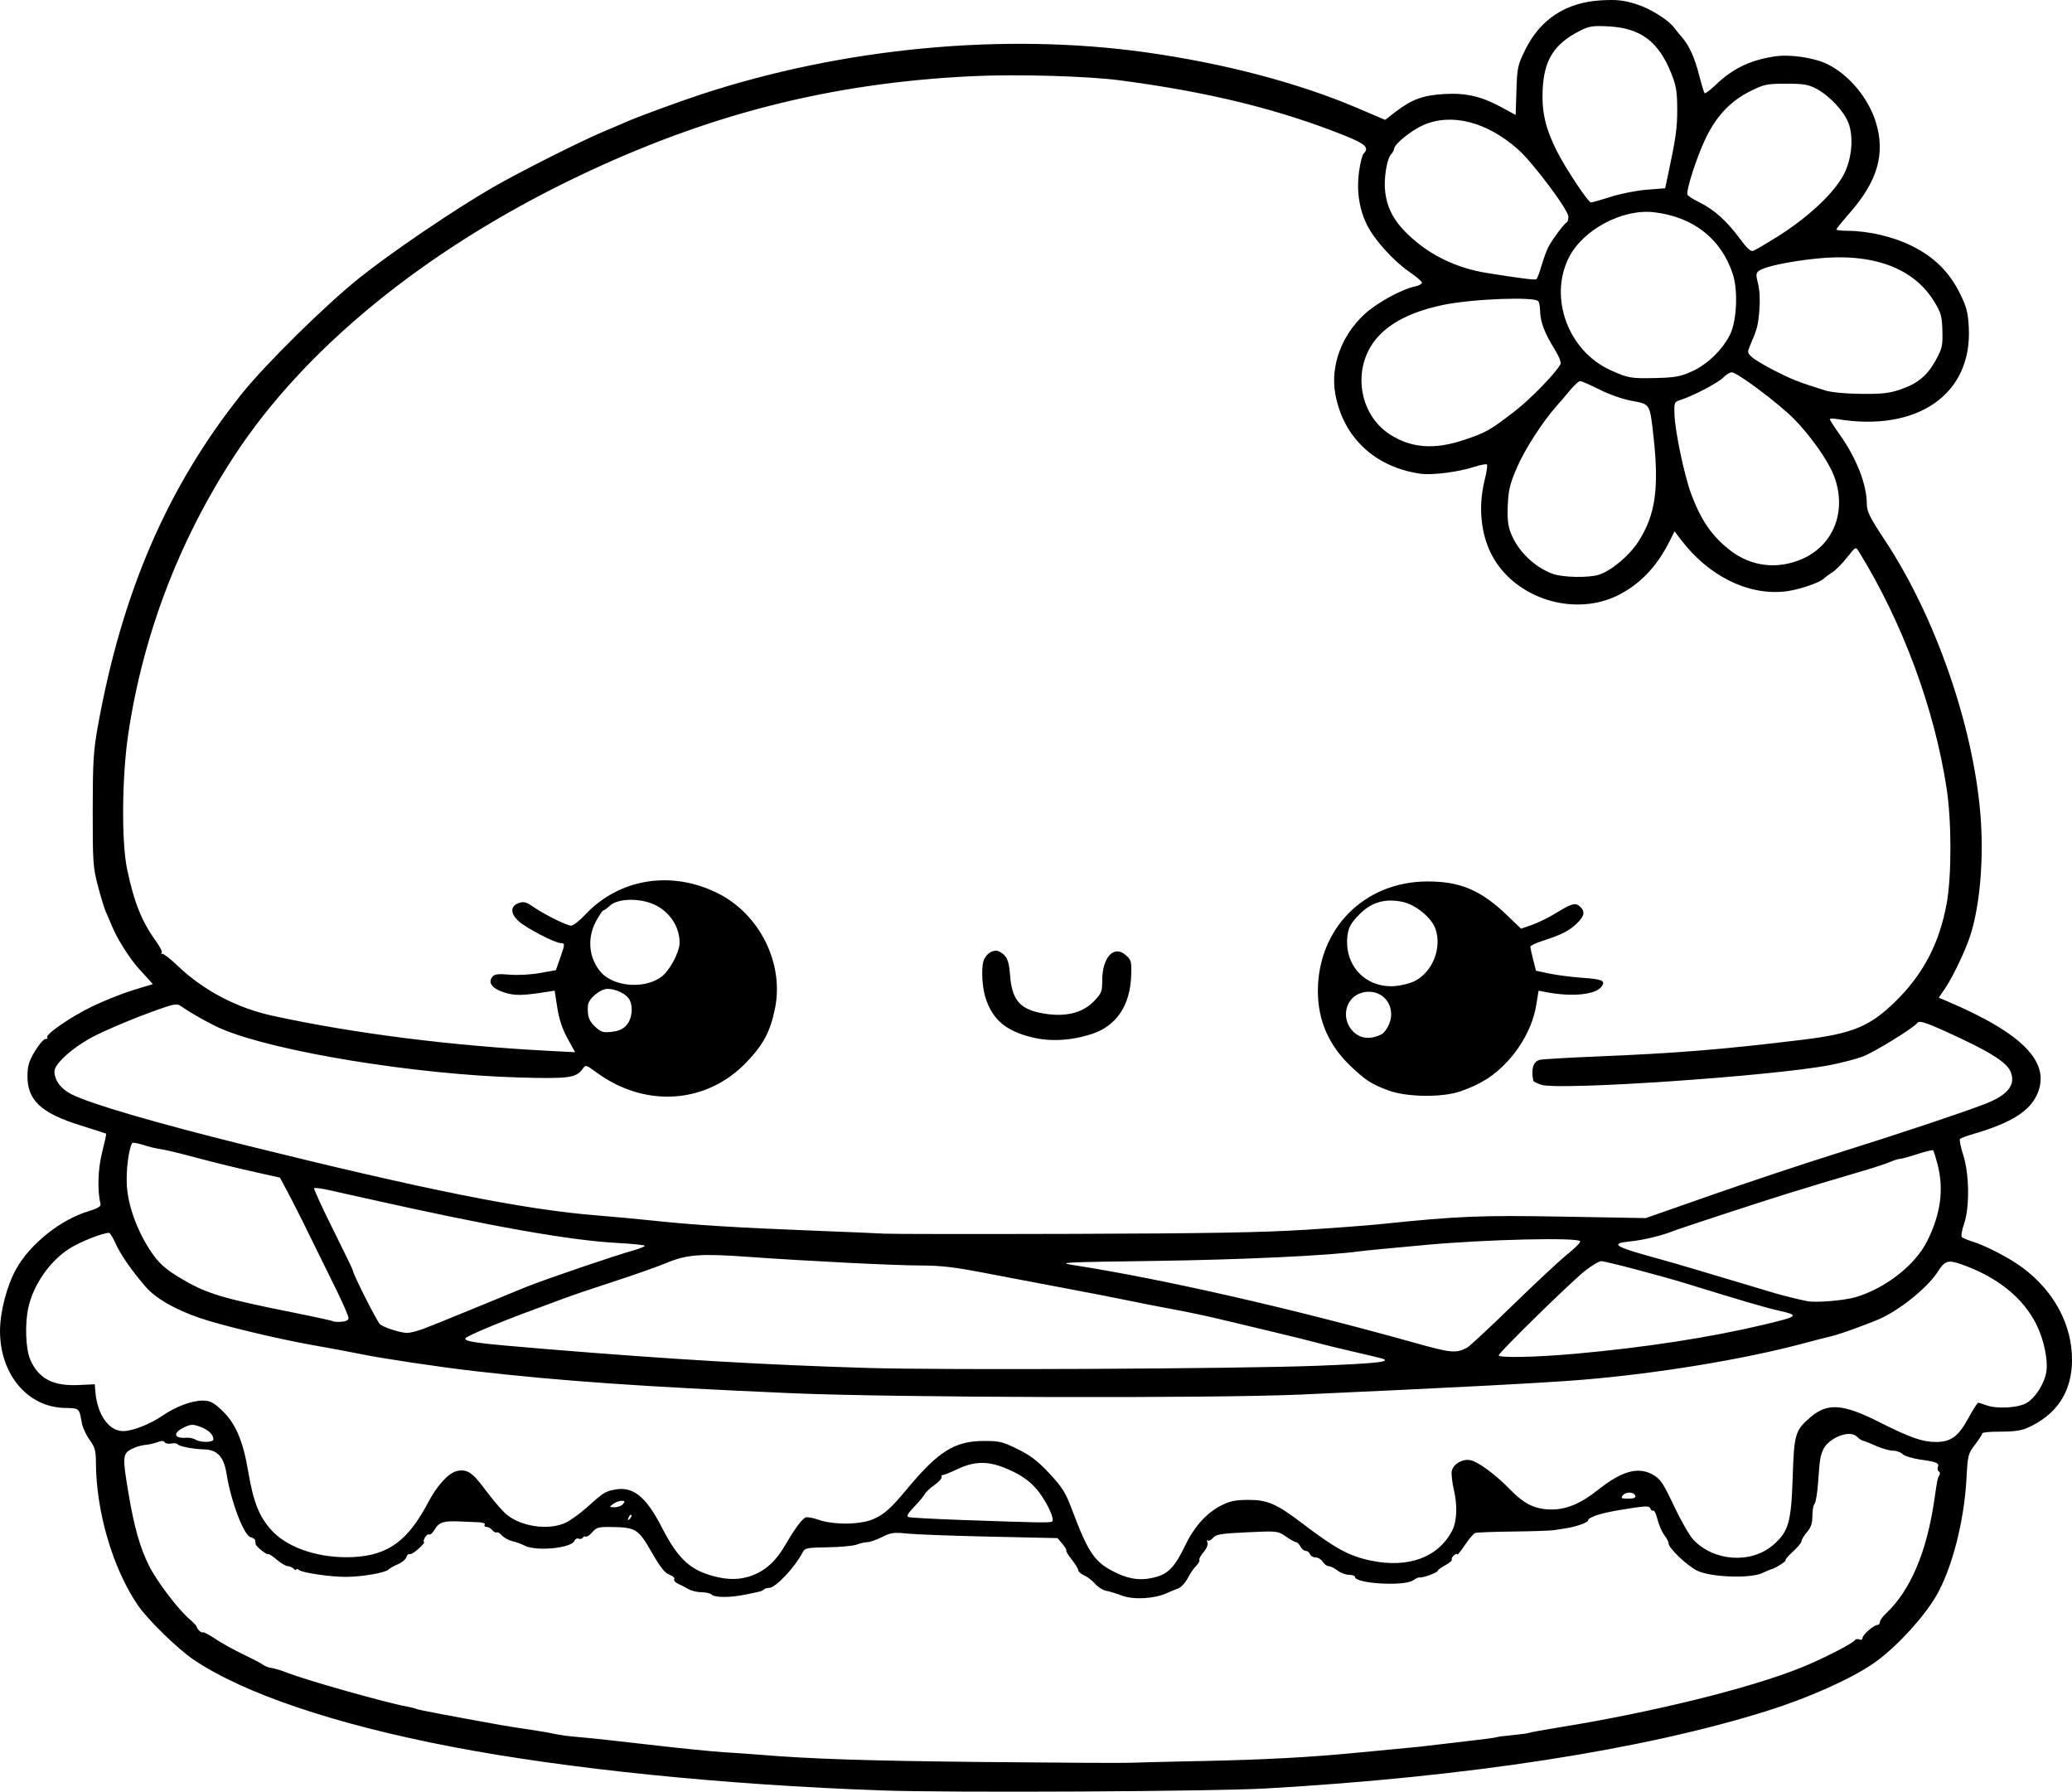 <?xml version="1.0" encoding="UTF-8" standalone="no"?>
<!-- Created with Inkscape (http://www.inkscape.org/) -->

<svg
   width="251.669mm"
   height="217.608mm"
   viewBox="0 0 251.669 217.608"
   version="1.1"
   id="svg5"
   xml:space="preserve"
   xmlns="http://www.w3.org/2000/svg"
   xmlns:svg="http://www.w3.org/2000/svg"><defs
     id="defs2" /><g
     id="layer1"
     transform="translate(28.402,49.523)"><path
       style="fill:#000000;stroke-width:0.265"
       d="m 78.755,167.933 c -19.286,-0.684 -38.315,-2.619 -52.387,-5.326 -14.121,-2.717 -25.211,-6.465 -31.273,-10.57 -1.933,-1.309 -5.554,-4.848 -6.751,-6.598 -3.05,-4.458 -5.079,-11.376 -5.097,-17.383 -0.004,-1.401 -0.123,-1.818 -0.769,-2.711 -0.42,-0.58 -0.843,-1.502 -0.94,-2.048 -0.323,-1.825 -0.278,-1.785 -2.076,-1.822 -4.511,-0.094 -7.862,-4.074 -7.862,-9.339 0,-2.335 0.829,-5.51 1.97,-7.552 1.692,-3.026 5.379,-5.973 8.742,-6.988 1.079,-0.325 1.562,-0.599 1.501,-0.851 -0.406,-1.673 -0.329,-4.269 0.187,-6.31 0.309,-1.222 0.532,-2.243 0.497,-2.271 -0.036,-0.027 -1.456,-0.484 -3.156,-1.015 -4.771,-1.49 -6.447,-3.069 -6.407,-6.037 0.017,-1.22 0.189,-1.784 0.912,-2.977 0.491,-0.809 1.065,-1.472 1.277,-1.472 0.212,0 0.308,-0.077 0.213,-0.172 -0.327,-0.327 2.873,-2.536 5.508,-3.802 1.455,-0.699 3.699,-1.59 4.985,-1.98 l 2.339,-0.708 -0.521,-0.572 c -0.286,-0.315 -0.833,-0.917 -1.214,-1.338 -1.037,-1.145 -2.51,-3.444 -3.113,-4.86 -0.294,-0.689 -0.691,-1.611 -0.882,-2.047 -0.191,-0.437 -0.626,-1.865 -0.967,-3.175 -0.572,-2.2 -0.619,-2.895 -0.613,-9.128 0.006,-5.802 0.09,-7.21 0.599,-10.054 C -13.616,22.472 -8.084,9.652 0.92,-1.641 3.801,-5.254 11.08,-12.43 15.255,-15.773 c 3.885,-3.111 11.651,-8.377 16.272,-11.033 3.235,-1.86 10.706,-5.622 13.361,-6.729 0.946,-0.394 2.196,-0.929 2.778,-1.189 1.312,-0.584 6.439,-2.466 9.115,-3.345 17.257,-5.667 36.768,-7.509 53.988,-5.098 9.491,1.329 18.554,3.715 25.701,6.765 l 3.365,1.436 1.276,-0.979 c 1.969,-1.511 3.343,-2.013 5.909,-2.16 2.667,-0.152 4.53,0.286 7.047,1.657 l 1.626,0.886 0.094,-2.97 c 0.089,-2.806 0.149,-3.081 1.082,-4.969 1.833,-3.709 4.951,-5.738 9.188,-5.98 1.894,-0.108 2.68,-0.027 4.196,0.434 1.743,0.53 3.993,1.923 4.717,2.921 0.167,0.23 0.566,0.716 0.886,1.08 0.902,1.025 1.574,2.504 2.135,4.696 0.282,1.104 0.575,2.069 0.651,2.145 0.075,0.075 0.641,-0.343 1.256,-0.93 2.161,-2.06 4.163,-3.045 7.172,-3.525 1.906,-0.304 4.853,0.122 6.515,0.942 2.596,1.282 4.939,4.092 5.849,7.015 1.178,3.786 0.237,7.135 -3.073,10.93 -0.944,1.083 -1.717,2.038 -1.717,2.122 0,0.084 0.625,0.157 1.389,0.162 2.558,0.017 5.518,0.712 7.755,1.821 2.725,1.35 4.577,3.174 5.861,5.773 0.817,1.653 0.984,2.292 1.081,4.145 0.426,8.119 -6.248,12.751 -16.02,11.118 -0.473,-0.079 -0.86,-0.069 -0.86,0.023 0,0.092 0.522,0.903 1.159,1.802 2.105,2.969 3.339,6.133 3.339,8.561 0,0.846 0.392,1.621 2.213,4.374 6.045,9.137 10.627,22.23 11.563,33.04 0.46,5.312 0.003,11.064 -1.178,14.832 -0.551,1.759 -2.117,5.069 -3.055,6.459 l -0.803,1.19 0.988,0.419 c 9.284,3.944 12.697,7.487 10.94,11.356 -0.928,2.043 -3.213,3.457 -7.703,4.768 -0.8,0.234 -1.541,0.505 -1.645,0.604 -0.104,0.098 0.062,0.951 0.37,1.894 0.757,2.318 0.814,6.406 0.118,8.42 -0.269,0.777 -0.386,1.507 -0.261,1.622 0.125,0.115 0.704,0.357 1.286,0.538 1.629,0.507 4.487,1.993 6.039,3.14 3.867,2.857 6.067,6.959 6.049,11.279 -0.016,3.88 -1.91,6.701 -5.543,8.259 -0.654,0.281 -1.728,0.419 -3.172,0.409 -1.201,-0.008 -2.183,0.083 -2.183,0.202 0,0.119 -0.397,0.737 -0.883,1.373 -0.85,1.114 -0.889,1.268 -1.046,4.211 -0.273,5.091 -1.766,10.872 -3.647,14.12 -1.465,2.529 -4.546,5.926 -7.161,7.892 -2.59,1.948 -8.056,4.437 -13.48,6.138 -15.001,4.703 -36.162,7.978 -60.699,9.392 -6.519,0.376 -38.329,0.544 -46.699,0.247 z m 38.497,-3.566 c 7.948,-0.165 13.396,-0.455 19.182,-1.021 2.256,-0.221 4.934,-0.475 5.953,-0.567 1.019,-0.091 2.209,-0.215 2.646,-0.276 0.437,-0.06 2.454,-0.297 4.483,-0.526 2.029,-0.229 3.756,-0.456 3.836,-0.505 0.081,-0.049 0.973,-0.167 1.982,-0.263 1.009,-0.096 1.907,-0.219 1.996,-0.274 0.089,-0.055 1.704,-0.349 3.59,-0.654 11.409,-1.843 23.18,-4.748 29.441,-7.264 2.546,-1.023 6.286,-2.935 6.538,-3.342 0.079,-0.127 0.318,-0.164 0.531,-0.082 0.214,0.082 0.388,0.011 0.388,-0.157 0,-0.384 1.343,-1.584 1.786,-1.595 0.182,-0.005 0.331,-0.167 0.331,-0.361 0,-0.194 0.327,-0.659 0.728,-1.034 2.966,-2.773 4.963,-7.464 5.886,-13.827 0.362,-2.495 0.384,-2.599 0.608,-2.958 0.107,-0.172 0.08,-0.384 -0.062,-0.471 -0.142,-0.087 -0.195,-0.322 -0.119,-0.521 0.193,-0.504 -0.113,-0.638 -2.115,-0.921 -0.962,-0.136 -1.937,-0.435 -2.166,-0.665 -0.229,-0.229 -0.756,-0.417 -1.17,-0.417 -0.414,0 -1.328,-0.257 -2.032,-0.57 -0.703,-0.314 -1.425,-0.6 -1.604,-0.637 -0.179,-0.037 -0.525,-0.266 -0.768,-0.51 -0.878,-0.878 -3.517,0.199 -4.121,1.682 -0.333,0.819 -0.367,1.051 -0.581,3.993 -0.089,1.231 -0.28,2.356 -0.424,2.5 -0.144,0.144 -0.262,0.803 -0.262,1.466 -2.4e-4,0.902 -0.166,1.397 -0.661,1.973 -0.364,0.423 -0.661,0.915 -0.661,1.094 0,0.179 -0.466,0.746 -1.036,1.26 -0.57,0.515 -0.975,0.996 -0.901,1.07 0.116,0.116 -1.404,1.054 -1.767,1.09 -0.073,0.007 -0.549,0.211 -1.058,0.452 -1.469,0.696 -6.35,0.508 -7.938,-0.305 -1.272,-0.652 -3.44,-2.729 -3.44,-3.296 0,-0.188 -0.232,-0.637 -0.515,-0.996 -0.283,-0.36 -0.654,-1.208 -0.824,-1.884 -0.17,-0.677 -0.403,-1.173 -0.516,-1.103 -0.113,0.07 -0.267,-0.032 -0.342,-0.227 -0.151,-0.394 -0.543,-0.376 -3.888,0.182 -2.237,0.373 -3.704,0.87 -3.704,1.255 0,0.227 -1.426,0.738 -2.56,0.918 -0.411,0.065 -1.105,0.174 -1.542,0.243 -0.437,0.068 -2.699,0.145 -5.027,0.171 -2.328,0.026 -4.389,0.105 -4.58,0.175 -0.191,0.07 -0.756,0.736 -1.257,1.479 -0.5,0.743 -0.91,1.249 -0.91,1.124 0,-0.125 -0.177,-0.08 -0.394,0.1 -0.217,0.18 -0.339,0.416 -0.272,0.524 0.067,0.108 -0.292,0.42 -0.797,0.692 -0.505,0.272 -0.918,0.577 -0.918,0.679 0,0.209 -1.872,0.894 -2.197,0.803 -0.117,-0.033 -0.471,0.122 -0.786,0.343 -1.092,0.765 -7.07,0.411 -7.07,-0.418 0,-0.131 -0.327,-0.241 -0.728,-0.245 -0.4,-0.003 -1.025,-0.239 -1.389,-0.523 -0.364,-0.285 -0.841,-0.52 -1.061,-0.523 -0.22,-0.003 -0.548,-0.244 -0.73,-0.535 -0.182,-0.291 -0.571,-0.529 -0.866,-0.529 -0.294,0 -0.604,-0.179 -0.688,-0.397 -0.084,-0.218 -0.314,-0.397 -0.512,-0.397 -0.198,0 -0.487,-0.238 -0.642,-0.529 -0.156,-0.291 -0.393,-0.529 -0.527,-0.529 -0.134,0 -0.695,-0.309 -1.247,-0.688 -0.999,-0.684 -1.022,-0.687 -4.708,-0.513 -3.176,0.15 -3.766,0.246 -4.134,0.676 -0.237,0.276 -0.523,0.417 -0.637,0.314 -0.114,-0.103 -0.136,0.011 -0.05,0.254 0.094,0.263 -0.097,0.738 -0.472,1.174 -0.346,0.403 -0.573,0.825 -0.503,0.938 0.07,0.113 -0.109,0.441 -0.398,0.73 -0.289,0.289 -0.726,0.918 -0.972,1.399 -0.383,0.75 -0.945,1.306 -1.433,1.42 -0.073,0.017 -0.588,0.234 -1.144,0.482 -1.565,0.697 -4.051,0.832 -5.47,0.297 -0.655,-0.247 -1.519,-0.511 -1.92,-0.587 -0.401,-0.076 -0.997,-0.451 -1.323,-0.835 -0.326,-0.384 -0.921,-0.844 -1.321,-1.022 -0.4,-0.179 -0.728,-0.459 -0.728,-0.623 0,-0.164 -0.354,-0.745 -0.787,-1.292 -0.433,-0.546 -0.736,-1.044 -0.673,-1.107 0.062,-0.062 -0.149,-0.428 -0.47,-0.812 l -0.584,-0.699 -8.202,-0.179 c -4.511,-0.099 -9.035,-0.266 -10.053,-0.372 -1.639,-0.17 -1.992,-0.122 -3.081,0.425 -0.677,0.34 -1.473,0.618 -1.77,0.618 -0.297,0 -0.875,0.131 -1.284,0.291 -0.41,0.16 -1.992,0.309 -3.515,0.331 -2.492,0.035 -2.798,0.093 -3.043,0.574 -0.934,1.834 -3.308,4.36 -4.098,4.36 -0.248,0 -0.534,0.083 -0.636,0.184 -0.209,0.209 -0.286,0.23 -2.285,0.637 -1.813,0.369 -3.682,0.365 -4.056,-0.009 -0.156,-0.156 -0.706,-0.285 -1.223,-0.287 -0.517,-0.002 -1.237,-0.176 -1.601,-0.386 -0.364,-0.21 -0.937,-0.506 -1.273,-0.657 -0.336,-0.151 -0.536,-0.398 -0.443,-0.547 0.092,-0.15 -0.168,-0.391 -0.579,-0.536 -0.557,-0.197 -1.105,-0.887 -2.152,-2.714 -1.617,-2.82 -1.94,-3.03 -4.74,-3.079 -1.731,-0.031 -1.966,0.029 -2.487,0.628 -0.317,0.364 -0.668,0.604 -0.782,0.534 -0.114,-0.07 -0.278,-0.012 -0.365,0.13 -0.087,0.142 -0.318,0.196 -0.513,0.121 -0.195,-0.075 -0.423,0.042 -0.506,0.26 -0.343,0.894 -4.658,1.31 -6.05,0.584 -0.39,-0.204 -1.063,-0.448 -1.494,-0.543 -0.431,-0.095 -0.991,-0.401 -1.244,-0.68 -0.253,-0.279 -0.549,-0.453 -0.659,-0.385 -0.11,0.068 -0.346,-0.054 -0.526,-0.271 -0.18,-0.217 -0.498,-0.394 -0.707,-0.394 -0.209,0 -0.307,-0.119 -0.217,-0.265 0.095,-0.154 -0.203,-0.279 -0.712,-0.299 -0.482,-0.019 -1.5,-0.062 -2.263,-0.096 -2.015,-0.089 -2.571,0.082 -3.084,0.951 -0.252,0.427 -0.563,0.711 -0.692,0.632 -0.128,-0.079 -0.363,0.097 -0.521,0.392 -0.158,0.295 -0.197,0.537 -0.087,0.537 0.11,0 -0.192,0.359 -0.672,0.797 -0.48,0.438 -0.974,0.734 -1.098,0.658 -0.124,-0.077 -0.298,0.088 -0.386,0.365 -0.088,0.278 -0.543,0.661 -1.011,0.853 -0.468,0.191 -0.995,0.489 -1.172,0.661 -0.398,0.389 -3.162,0.866 -5.103,0.882 -1.879,0.015 -5.329,-0.485 -5.755,-0.834 -0.182,-0.149 -0.331,-0.173 -0.331,-0.053 0,0.12 -0.143,0.075 -0.318,-0.1 -0.175,-0.175 -0.502,-0.318 -0.728,-0.318 -0.226,-2.6e-4 -0.822,-0.353 -1.325,-0.783 -0.503,-0.43 -0.966,-0.731 -1.028,-0.67 -0.151,0.151 -1.488,-0.912 -1.53,-1.217 -0.018,-0.132 -0.048,-0.346 -0.066,-0.474 -0.018,-0.129 -0.267,-0.295 -0.552,-0.37 -0.825,-0.216 -2.395,-4.357 -2.926,-7.72 -0.322,-2.038 -1.108,-2.893 -2.705,-2.942 -1.403,-0.043 -3.076,-0.371 -3.239,-0.635 -0.068,-0.11 -0.41,-0.144 -0.76,-0.077 -0.35,0.067 -0.714,-0.004 -0.809,-0.158 -0.121,-0.195 -0.389,-0.196 -0.891,-0.003 -0.395,0.152 -1.075,0.302 -1.512,0.334 -0.437,0.032 -1.181,0.263 -1.654,0.514 -1.053,0.559 -1.078,0.96 -0.333,5.383 0.693,4.117 1.402,6.605 2.51,8.806 0.953,1.893 3.568,5.332 4.917,6.468 0.437,0.368 0.814,0.762 0.837,0.877 0.071,0.346 0.59,0.822 0.774,0.71 0.095,-0.057 0.778,0.303 1.518,0.802 0.74,0.498 2.27,1.347 3.399,1.885 1.129,0.539 2.215,1.109 2.413,1.267 0.198,0.158 0.653,0.327 1.012,0.375 0.359,0.048 1.209,0.306 1.889,0.574 2.339,0.92 12.136,3.686 14.588,4.118 0.49,0.086 0.98,0.211 1.087,0.278 0.165,0.102 4.054,0.843 10.3,1.963 0.8,0.144 2.348,0.388 3.44,0.542 1.091,0.155 2.461,0.392 3.043,0.527 0.582,0.135 1.933,0.312 3.003,0.395 1.069,0.082 4.879,0.493 8.467,0.913 3.587,0.42 7.713,0.836 9.168,0.925 1.455,0.089 3.36,0.222 4.233,0.295 6.186,0.519 13.186,0.747 27.252,0.889 8.877,0.089 16.854,0.132 17.727,0.095 0.873,-0.037 4.683,-0.131 8.467,-0.21 z M 62.359,142.017 c 1.908,-0.53 3.336,-1.715 4.539,-3.766 1.209,-2.06 2,-3.151 2.51,-3.462 0.171,-0.104 0.885,0.013 1.587,0.261 1.865,0.659 5.168,0.615 6.722,-0.09 1.333,-0.604 2.099,-1.294 4.072,-3.667 3.783,-4.549 5.765,-5.791 9.268,-5.806 1.923,-0.008 2.302,0.082 4.147,0.99 1.571,0.773 2.444,1.442 3.856,2.953 1.55,1.66 1.958,2.307 2.704,4.293 2.05,5.453 2.803,6.534 5.432,7.794 1.731,0.83 3.223,0.967 4.939,0.453 1.411,-0.423 2.239,-1.327 3.346,-3.652 1.134,-2.383 2.61,-4.05 4.405,-4.976 1.078,-0.556 1.714,-0.69 3.318,-0.699 2.314,-0.013 3.448,0.475 6.499,2.796 4.147,3.155 5.769,4.035 8.45,4.587 4.556,0.938 8.185,-0.425 9.85,-3.7 0.551,-1.084 0.631,-2.963 0.205,-4.801 -0.231,-0.997 -0.354,-2.08 -0.273,-2.405 0.216,-0.864 1.307,-1.49 2.263,-1.299 0.957,0.191 3.085,1.769 4.888,3.626 1.68,1.729 2.995,2.353 4.977,2.36 1.804,0.007 3.568,-0.736 5.606,-2.361 2.903,-2.315 4.899,-2.873 6.683,-1.87 0.922,0.518 1.233,0.978 2.569,3.803 0.836,1.767 1.894,3.61 2.352,4.096 2.487,2.641 6.996,2.953 9.665,0.669 1.893,-1.621 2.223,-2.741 2.4,-8.167 0.175,-5.362 0.298,-5.78 2.164,-7.378 2.069,-1.771 3.924,-1.638 8.364,0.6 3.75,1.89 5.243,2.412 6.888,2.411 1.807,-0.001 2.725,-0.678 3.918,-2.887 0.557,-1.031 1.099,-1.875 1.204,-1.875 0.105,0 0.524,0.127 0.931,0.281 1.319,0.501 3.964,0.349 4.994,-0.288 1.041,-0.643 2.101,-2.319 2.339,-3.698 0.244,-1.411 -0.267,-3.915 -1.176,-5.762 -1.614,-3.279 -4.766,-5.817 -9.132,-7.351 -1.615,-0.567 -2.011,-0.447 -2.846,0.864 -1.151,1.807 -4.103,4.276 -6.658,5.569 -1.097,0.555 -5.277,2.083 -6.297,2.302 -0.32,0.069 -1.951,0.488 -3.625,0.933 -7.163,1.902 -17.627,3.615 -26.591,4.353 -4.628,0.381 -15.305,0.942 -34.131,1.794 -10.74,0.486 -49.474,0.383 -62.045,-0.165 -18.078,-0.788 -27.962,-1.479 -38.497,-2.692 -4.231,-0.487 -11.269,-1.542 -13.758,-2.062 -1.019,-0.213 -3.638,-0.701 -5.821,-1.086 -4.204,-0.74 -11.152,-2.408 -13.694,-3.287 -3.073,-1.062 -5.38,-2.397 -6.607,-3.822 -1.73,-2.009 -3.042,-3.91 -3.655,-5.295 -0.298,-0.675 -0.645,-1.227 -0.771,-1.227 -0.764,0 -3.553,1.107 -4.803,1.907 -2.365,1.513 -4.338,4.328 -4.977,7.1 -0.455,1.972 -0.35,5.086 0.214,6.383 1.013,2.327 2.774,3.245 5.935,3.091 l 1.901,-0.092 0.078,0.926 c 0.233,2.774 1.641,4.763 3.372,4.763 1.146,0 3.286,-0.843 4.823,-1.901 1.57,-1.08 3.508,-1.803 4.832,-1.803 0.876,0 1.268,0.191 2.246,1.092 1.736,1.6 2.652,3.711 3.307,7.618 0.623,3.714 1.393,5.576 2.988,7.219 2.005,2.066 5.861,3.278 9.779,3.072 4.221,-0.222 6.623,-1.98 9.077,-6.644 1.059,-2.013 2.437,-3.536 3.423,-3.783 1.254,-0.315 1.922,0.108 3.463,2.192 0.825,1.116 1.93,2.426 2.456,2.912 1.719,1.589 5.174,2.145 7.305,1.175 0.582,-0.265 1.713,-1.068 2.514,-1.785 2.08,-1.863 2.262,-1.984 3.313,-2.222 2.346,-0.529 3.938,0.711 5.948,4.635 1.773,3.463 3.198,4.892 5.65,5.669 1.825,0.578 3.294,0.667 4.678,0.283 z m 37.02,-6.741 c 0.416,-0.257 -0.808,-2.759 -1.997,-4.081 -0.773,-0.86 -1.734,-1.534 -3.05,-2.141 -2.521,-1.162 -4.228,-1.198 -6.462,-0.138 -0.866,0.411 -1.665,0.729 -1.774,0.706 -0.109,-0.023 -0.169,0.095 -0.132,0.263 0.036,0.168 -0.35,0.592 -0.859,0.944 -0.509,0.352 -1.03,0.839 -1.158,1.084 -0.128,0.245 -0.715,0.947 -1.303,1.56 -0.781,0.814 -0.969,1.153 -0.694,1.255 0.207,0.077 3.056,0.234 6.33,0.35 9.491,0.335 10.841,0.359 11.099,0.199 z m -51.103,-0.809 c -0.082,-0.082 -0.229,0.065 -0.329,0.326 -0.144,0.377 -0.113,0.407 0.148,0.148 0.181,-0.179 0.262,-0.393 0.181,-0.474 z m -1.007,-1.316 c 0.273,-0.329 0.243,-0.397 -0.182,-0.397 -0.281,0 -0.742,0.175 -1.025,0.388 -0.494,0.373 -0.487,0.389 0.182,0.397 0.382,0.005 0.843,-0.17 1.025,-0.388 z m 122.966,-0.992 c -0.163,-0.496 -1.125,-0.546 -1.512,-0.079 -0.297,0.357 -0.215,0.41 0.641,0.41 0.666,0 0.946,-0.106 0.872,-0.331 z M -2.481,125.28 c -0.015,-0.591 -0.632,-1.168 -1.64,-1.532 -0.863,-0.312 -1.104,-0.301 -1.918,0.087 -1.427,0.68 -1.25,1.384 0.317,1.258 0.323,-0.026 0.799,0.076 1.058,0.227 0.672,0.391 2.193,0.363 2.183,-0.04 z m 134.152,-8.93 c 7.137,-0.272 9.095,-0.495 7.766,-0.884 -0.269,-0.079 -1.859,-0.458 -3.532,-0.843 -1.673,-0.385 -3.638,-0.866 -4.366,-1.069 -0.728,-0.203 -3.109,-0.793 -5.292,-1.312 -2.183,-0.519 -5.159,-1.231 -6.615,-1.581 -1.455,-0.351 -4.015,-0.888 -5.689,-1.195 -1.673,-0.307 -4.114,-0.784 -5.424,-1.061 -1.31,-0.277 -4.643,-0.925 -7.408,-1.441 -2.765,-0.516 -7.17,-1.353 -9.788,-1.861 -3.777,-0.732 -5.418,-0.924 -7.938,-0.93 -3.264,-0.007 -13.719,-0.533 -21.098,-1.062 -5.592,-0.4 -7.278,-0.27 -9.727,0.749 -1.091,0.454 -4.008,1.483 -6.482,2.286 -2.474,0.803 -5.153,1.711 -5.953,2.018 -0.8,0.307 -2.408,0.904 -3.572,1.327 -4.117,1.496 -8.392,3.291 -8.429,3.541 -0.061,0.411 1.385,0.6 10.017,1.309 15.306,1.256 25.971,1.883 38.74,2.275 9.269,0.285 44.895,0.112 54.79,-0.265 z m 31.221,-1.452 c 8.557,-0.768 16.492,-1.994 23.019,-3.555 4.208,-1.007 4.301,-1.104 1.639,-1.71 -1.608,-0.366 -4.164,-1.115 -11.031,-3.233 -3.209,-0.99 -9.894,-2.75 -10.445,-2.75 -0.268,0 -1.182,0.556 -2.033,1.235 -1.754,1.402 -10.409,9.882 -10.409,10.199 0,0.33 4.517,0.239 9.26,-0.187 z m -13.097,-0.745 c 0.291,-0.15 2.78,-2.466 5.531,-5.148 2.751,-2.682 5.754,-5.478 6.672,-6.213 0.918,-0.736 1.607,-1.439 1.531,-1.562 -0.301,-0.487 -11.29,-0.231 -18.636,0.434 -3.998,0.362 -7.685,0.717 -8.194,0.79 -3.648,0.518 -14.339,1.02 -24.739,1.163 -11.397,0.156 -12.028,0.189 -9.922,0.517 10.761,1.676 26.434,5.245 41.275,9.399 4.58,1.282 5.102,1.332 6.482,0.621 z M 23,111.874 c 0.76,-0.279 3.287,-1.298 5.616,-2.264 2.328,-0.966 5.377,-2.218 6.775,-2.782 2.436,-0.983 10.639,-3.78 13.267,-4.524 0.691,-0.196 1.257,-0.43 1.257,-0.522 0,-0.091 -1.459,-0.244 -3.241,-0.339 -5.884,-0.314 -15.325,-1.989 -30.89,-5.481 -1.382,-0.31 -3.276,-0.733 -4.207,-0.94 -0.931,-0.207 -1.754,-0.316 -1.827,-0.242 -0.074,0.074 0.956,2.321 2.289,4.993 1.333,2.673 2.423,4.932 2.423,5.02 0,0.403 2.943,6.227 3.293,6.518 0.479,0.397 2.434,1.028 3.262,1.052 0.331,0.01 1.224,-0.211 1.984,-0.49 z m -9.069,-1.324 c 0,-0.221 -0.644,-1.714 -1.431,-3.319 C 8.422,98.913 7.478,97.016 6.578,95.335 l -0.981,-1.834 -2.117,-0.47 c -3.214,-0.713 -5.53,-1.279 -8.729,-2.132 -1.6,-0.427 -3.266,-0.817 -3.704,-0.867 -0.438,-0.05 -1.358,-0.274 -2.046,-0.498 -0.688,-0.224 -1.297,-0.324 -1.354,-0.223 -0.436,0.77 -0.753,3.349 -0.639,5.186 0.148,2.373 1.179,5.273 2.736,7.698 1.099,1.712 1.943,2.468 4.219,3.779 2.864,1.649 4.815,2.226 13.221,3.909 2.619,0.524 4.814,1.006 4.878,1.069 0.064,0.064 0.511,0.09 0.993,0.057 0.581,-0.039 0.877,-0.194 0.877,-0.46 z M 197.023,108.01 c 3.629,-1.089 7.22,-3.912 8.66,-6.808 1.641,-3.3 2.042,-6.289 1.251,-9.325 -0.224,-0.861 -0.464,-1.622 -0.532,-1.69 -0.068,-0.068 -0.927,0.137 -1.907,0.456 -0.981,0.319 -1.928,0.579 -2.105,0.576 -0.177,-0.002 -0.713,0.164 -1.191,0.37 -0.478,0.205 -1.881,0.671 -3.118,1.034 -3.652,1.072 -6.845,2.034 -9.525,2.868 -3.49,1.087 -12.956,4.192 -13.758,4.512 -1.382,0.552 -3.631,1.094 -5.159,1.243 -2.62,0.256 -1.987,0.646 3.44,2.12 1.019,0.277 3.281,0.934 5.027,1.46 3.397,1.024 7.961,2.387 9.26,2.766 0.852,0.248 2.84,0.737 3.704,0.91 1.082,0.217 4.545,-0.069 5.953,-0.492 z M 129.951,99.853 c 3.638,-0.232 7.805,-0.545 9.26,-0.696 9.513,-0.987 12.137,-1.095 22.225,-0.917 l 10.054,0.177 8.054,-2.818 c 4.43,-1.55 11.097,-3.772 14.817,-4.938 7.741,-2.427 15.372,-4.966 18.294,-6.088 2.809,-1.078 3.818,-2.334 3.158,-3.929 -0.43,-1.039 -2.142,-2.19 -5.902,-3.968 -4.081,-1.93 -5.187,-2.331 -5.428,-1.969 -0.385,0.578 -5.226,3.562 -6.641,4.093 -0.814,0.306 -2.626,0.775 -4.026,1.043 -6.986,1.337 -32.848,3.096 -35.012,2.382 -0.517,-0.171 -0.955,-0.39 -0.974,-0.488 -0.272,-1.432 -0.013,-2.295 0.761,-2.535 0.255,-0.079 3.44,-0.267 7.078,-0.417 9.692,-0.401 15.137,-0.844 24.854,-2.024 6.095,-0.74 8.218,-1.621 11.353,-4.71 3.354,-3.304 5.303,-7.056 6.177,-11.888 0.602,-3.332 0.595,-9.954 -0.014,-13.926 -1.5,-9.77 -5.341,-20.134 -10.668,-28.782 -0.371,-0.603 -0.374,-0.601 -1.421,0.723 -0.577,0.73 -1.375,1.536 -1.774,1.791 -0.399,0.255 -0.874,0.606 -1.055,0.779 -0.57,0.544 -3.235,1.419 -4.792,1.575 -4.515,0.45 -9.239,-1.923 -12.578,-6.318 l -0.757,-0.996 -0.635,1.26 c -1.547,3.071 -3.629,5.229 -6.309,6.541 -4.95,2.422 -11.532,0.653 -14.667,-3.942 -1.83,-2.682 -2.368,-6.457 -1.445,-10.136 0.233,-0.928 0.353,-1.758 0.268,-1.844 -0.086,-0.086 -0.782,0.047 -1.548,0.294 -1.952,0.63 -5.117,1.031 -6.54,0.827 -5.547,-0.794 -9.418,-4.449 -10.344,-9.764 -0.581,-3.336 0.78,-7.032 3.529,-9.58 1.524,-1.413 4.529,-3.061 6.223,-3.413 0.481,-0.1 0.828,-0.318 0.773,-0.485 -0.056,-0.167 -0.747,-0.745 -1.535,-1.285 -1.915,-1.312 -4.256,-3.908 -5.127,-5.688 -0.959,-1.958 -1.287,-4.168 -0.964,-6.497 0.142,-1.024 0.385,-1.988 0.539,-2.143 0.727,-0.727 0.269,-1.183 -2.166,-2.162 -8.006,-3.22 -16.653,-5.35 -27.451,-6.762 -3.962,-0.518 -12.491,-0.758 -17.859,-0.503 -17.364,0.827 -32.407,4.681 -48.419,12.406 C 23.165,-19.111 8.544,-7.158 0.027,5.887 -6.659,16.127 -11.038,27.621 -12.824,39.621 c -0.768,5.161 -0.838,13.105 -0.143,16.404 0.86,4.087 1.782,6.387 3.511,8.759 0.488,0.67 0.801,1.305 0.695,1.411 -0.106,0.106 -0.074,0.162 0.072,0.125 0.146,-0.037 0.979,0.613 1.852,1.444 3.193,3.04 7.2,5.141 11.642,6.103 9.86,2.136 21.646,3.627 33.537,4.243 l 3.11,0.161 -0.922,-1.678 c -0.635,-1.155 -1.022,-2.319 -1.243,-3.738 l -0.32,-2.06 -0.941,0.148 c -3.014,0.475 -3.944,0.483 -5.258,0.046 -1.433,-0.476 -1.939,-1.185 -1.352,-1.893 0.257,-0.309 0.71,-0.363 2.072,-0.245 0.999,0.087 2.573,0.002 3.686,-0.197 l 1.942,-0.348 0.505,-1.434 c 0.611,-1.736 0.617,-1.852 0.092,-1.852 -0.692,0 -4.2,-1.823 -5.114,-2.658 -1.043,-0.952 -1.034,-1.842 0.022,-2.211 0.586,-0.205 0.892,-0.126 1.72,0.445 1.388,0.958 4.086,2.3 4.634,2.304 0.249,0.002 1.005,-0.587 1.68,-1.309 4.122,-4.406 10.458,-5.445 16.105,-2.639 5.109,2.539 8.093,8.538 6.969,14.012 -0.579,2.819 -1.379,4.335 -3.424,6.487 -4.852,5.108 -12.326,5.63 -18.259,1.274 -1.277,-0.938 -1.316,-0.948 -1.677,-0.432 -0.769,1.098 -1.659,1.219 -7.751,1.048 -12.496,-0.351 -29.491,-3.118 -36.018,-5.866 -1.358,-0.571 -3.804,-1.938 -5.081,-2.837 -0.339,-0.239 -0.725,-0.213 -1.72,0.113 -2.541,0.835 -6.294,2.354 -8.529,3.451 -2.564,1.26 -5.057,3.423 -5.057,4.388 0,1.088 0.774,2.136 2.057,2.784 2.327,1.176 10.207,3.481 21.296,6.23 21.879,5.423 33.712,7.785 42.528,8.488 1.965,0.157 5.179,0.457 7.144,0.666 4.661,0.498 10.098,0.835 19.05,1.181 4.002,0.155 7.931,0.321 8.731,0.37 0.8,0.049 11.099,0.06 22.886,0.025 16.062,-0.048 23.088,-0.169 28.046,-0.486 z m 10.262,-16.949 c -2.015,-0.749 -2.726,-1.205 -4.518,-2.897 -2.682,-2.535 -4.025,-5.587 -4.025,-9.147 0,-7.606 5.635,-13.282 13.229,-13.327 4.071,-0.024 6.595,1.054 9.869,4.216 l 1.576,1.521 1.355,-0.471 c 0.745,-0.259 2.106,-0.937 3.024,-1.505 1.817,-1.125 2.273,-1.231 2.848,-0.656 0.584,0.584 0.455,1.132 -0.479,2.024 -0.922,0.881 -1.881,1.364 -4.17,2.099 -0.8,0.257 -1.453,0.57 -1.45,0.695 0.003,0.126 0.159,0.834 0.347,1.574 l 0.342,1.345 1.638,0.346 c 0.901,0.19 2.67,0.418 3.932,0.507 2.462,0.173 2.867,0.341 2.444,1.012 -0.661,1.049 -3.617,1.357 -6.878,0.717 l -0.817,-0.16 -0.299,1.805 c -0.392,2.366 -1.679,4.856 -3.539,6.848 -1.597,1.71 -3.218,2.732 -5.671,3.576 -2.234,0.769 -6.525,0.71 -8.757,-0.12 z m -0.781,-6.828 c 0.267,-0.137 0.664,-0.676 0.881,-1.197 0.994,-2.379 -1.017,-4.586 -3.448,-3.784 -1.807,0.596 -2.375,2.939 -1.085,4.472 0.9,1.07 2.205,1.251 3.651,0.509 z m 4.026,-6.461 c 2.138,-1.105 3.278,-3.954 2.512,-6.276 -0.453,-1.371 -2.384,-2.977 -3.997,-3.323 -2.144,-0.46 -3.821,0.033 -5.306,1.558 -0.953,0.979 -1.257,1.511 -1.386,2.417 -0.512,3.61 2.085,6.477 5.664,6.255 0.808,-0.05 1.939,-0.334 2.514,-0.631 z m -46.603,6.827 c -3.073,-0.779 -4.648,-2.104 -5.506,-4.632 -0.508,-1.497 -0.608,-4.099 -0.188,-4.885 0.431,-0.806 1.239,-1.188 1.835,-0.869 0.894,0.478 1.154,1.055 1.287,2.857 0.212,2.869 1.119,4.035 3.544,4.555 2.871,0.616 5.154,0.146 6.618,-1.363 0.95,-0.979 1.031,-1.179 1.032,-2.552 7.9e-4,-2.801 1.403,-4.327 2.84,-3.091 0.674,0.58 0.726,0.764 0.681,2.401 -0.104,3.727 -1.797,6.248 -4.844,7.214 -2.558,0.81 -5.048,0.935 -7.298,0.364 z m -49.133,-1.487 c 0.65,-0.756 0.805,-2.185 0.332,-3.069 -0.366,-0.683 -1.63,-1.308 -2.645,-1.308 -0.924,0 -2.353,1.207 -2.403,2.03 -0.078,1.281 0.122,1.867 0.875,2.564 0.719,0.666 0.964,0.741 2.028,0.621 0.876,-0.099 1.377,-0.331 1.814,-0.839 z m 4.245,-5.867 c 0.988,-0.753 2.173,-2.982 2.177,-4.093 0.007,-1.968 -1.201,-3.796 -3.079,-4.655 -1.81,-0.829 -4.436,-0.757 -5.406,0.147 -0.334,0.312 -0.686,0.566 -0.781,0.566 -0.095,0 -0.489,0.582 -0.876,1.293 -1.125,2.068 -0.894,4.526 0.585,6.209 1.581,1.8 5.362,2.073 7.38,0.533 z M 165.829,20.271 c 1.532,-0.512 3.663,-2.305 4.762,-4.005 2.073,-3.207 2.542,-6.456 1.845,-12.76 -0.445,-4.019 -0.399,-3.942 -2.616,-4.339 -1.082,-0.193 -2.722,-0.766 -3.925,-1.37 -1.136,-0.571 -2.203,-1.038 -2.37,-1.038 -0.167,0 -0.722,0.506 -1.233,1.124 -0.511,0.618 -1.248,1.482 -1.637,1.918 -1.68,1.882 -3.822,5.201 -4.781,7.408 -0.868,1.996 -1.052,2.738 -1.137,4.585 -0.075,1.617 0.015,2.51 0.338,3.355 0.846,2.215 2.864,4.196 5.119,5.024 1.212,0.445 4.428,0.5 5.636,0.096 z m 24.735,-1.94 c 3.79,-1.693 5.371,-5.84 3.813,-10.003 -0.688,-1.838 -2.801,-4.858 -4.876,-6.969 -1.841,-1.873 -6.895,-5.659 -7.554,-5.659 -0.243,0 -0.704,0.279 -1.025,0.62 -0.584,0.621 -3.706,2.26 -5.198,2.728 -0.77,0.242 -0.792,0.294 -0.741,1.768 0.071,2.045 1.177,7.326 2.008,9.587 1.2,3.262 2.548,5.215 4.791,6.941 2.561,1.971 5.77,2.331 8.782,0.986 z M 149.393,3.918 c 2.69,-0.901 3.13,-1.148 6.118,-3.44 1.914,-1.468 4.932,-4.553 5.61,-5.735 0.138,-0.241 -0.126,-0.921 -0.751,-1.933 -1.156,-1.873 -1.683,-3.27 -1.704,-4.519 -0.009,-0.509 -0.103,-1.058 -0.21,-1.22 -0.392,-0.592 -8.043,-0.301 -11.571,0.44 -3.851,0.809 -6.525,2.17 -8.159,4.152 -2.923,3.546 -2.104,9.134 1.697,11.578 2.583,1.661 5.396,1.873 8.969,0.675 z m 52.986,-6.123 c 2.137,-0.72 3.318,-1.696 4.355,-3.601 0.766,-1.406 0.841,-1.747 0.789,-3.562 -0.052,-1.79 -0.161,-2.175 -1.015,-3.563 -2.517,-4.095 -7.505,-5.902 -14.312,-5.186 -3.301,0.347 -6.252,0.973 -6.933,1.472 -0.392,0.287 -0.407,0.478 -0.126,1.595 0.196,0.78 0.257,2.012 0.157,3.198 -0.16,1.897 -0.24,2.207 -1.078,4.169 -0.403,0.945 -0.397,1.003 0.167,1.529 0.323,0.301 1.602,1.061 2.844,1.691 2.091,1.06 2.843,1.352 6.094,2.37 0.705,0.221 2.461,0.386 4.308,0.406 2.52,0.027 3.43,-0.072 4.751,-0.517 z m -25.269,-2.216 c 1.836,-0.825 3.626,-2.542 4.593,-4.405 0.842,-1.623 1.026,-5.408 0.362,-7.419 -1.412,-4.275 -4.766,-6.916 -9.515,-7.495 -3.853,-0.469 -8.702,2.103 -10.409,5.522 -2.439,4.884 -0.049,11.329 5.06,13.646 2.16,0.98 2.498,1.037 5.614,0.959 2.241,-0.056 2.898,-0.18 4.295,-0.808 z m -18.289,-12.791 c 0.238,-0.829 0.616,-1.865 0.838,-2.302 0.447,-0.877 1.929,-2.86 2.241,-2.999 0.109,-0.049 0.198,-0.363 0.198,-0.699 0,-0.814 -4.344,-6.608 -6.139,-8.189 -3.803,-3.349 -8.079,-4.432 -11.514,-2.916 -1.457,0.643 -3.513,2.319 -3.513,2.864 0,0.141 -0.168,0.444 -0.374,0.674 -0.541,0.604 -0.919,3.114 -0.702,4.651 0.302,2.136 1.165,3.634 3.121,5.423 2.476,2.264 5.658,3.763 9.2,4.332 3.961,0.637 5.798,0.871 6.015,0.765 0.107,-0.053 0.39,-0.774 0.628,-1.603 z m 28.582,-3.516 c 3.81,-2.374 7.016,-5.381 8.179,-7.673 0.953,-1.878 1.178,-4.497 0.531,-6.192 -0.545,-1.427 -2.304,-3.304 -3.888,-4.148 -0.975,-0.52 -1.545,-0.615 -3.674,-0.616 -2.319,-7.94e-4 -2.661,0.069 -4.303,0.877 -2.429,1.196 -4.165,3.022 -5.482,5.769 -1.092,2.276 -2.407,6.361 -2.204,6.841 0.063,0.149 0.717,0.565 1.453,0.925 1.753,0.857 3.347,2.283 4.874,4.363 0.897,1.222 1.357,1.642 1.667,1.524 0.235,-0.09 1.516,-0.841 2.846,-1.67 z m -20.145,-4.897 c 1.164,-0.374 3.124,-0.76 4.355,-0.857 l 2.239,-0.176 0.338,-1.587 c 0.966,-4.541 1.137,-5.764 1.127,-8.07 -0.009,-2.099 -0.129,-2.81 -0.728,-4.31 -1.538,-3.854 -3.723,-5.489 -7.607,-5.693 -1.898,-0.1 -2.347,-0.034 -3.419,0.502 -3.206,1.601 -4.454,3.587 -4.597,7.311 -0.101,2.65 0.362,4.614 1.728,7.327 1.062,2.109 3.807,6.241 4.143,6.237 0.167,-0.002 1.256,-0.31 2.42,-0.684 z"
       id="path6865" /></g></svg>
